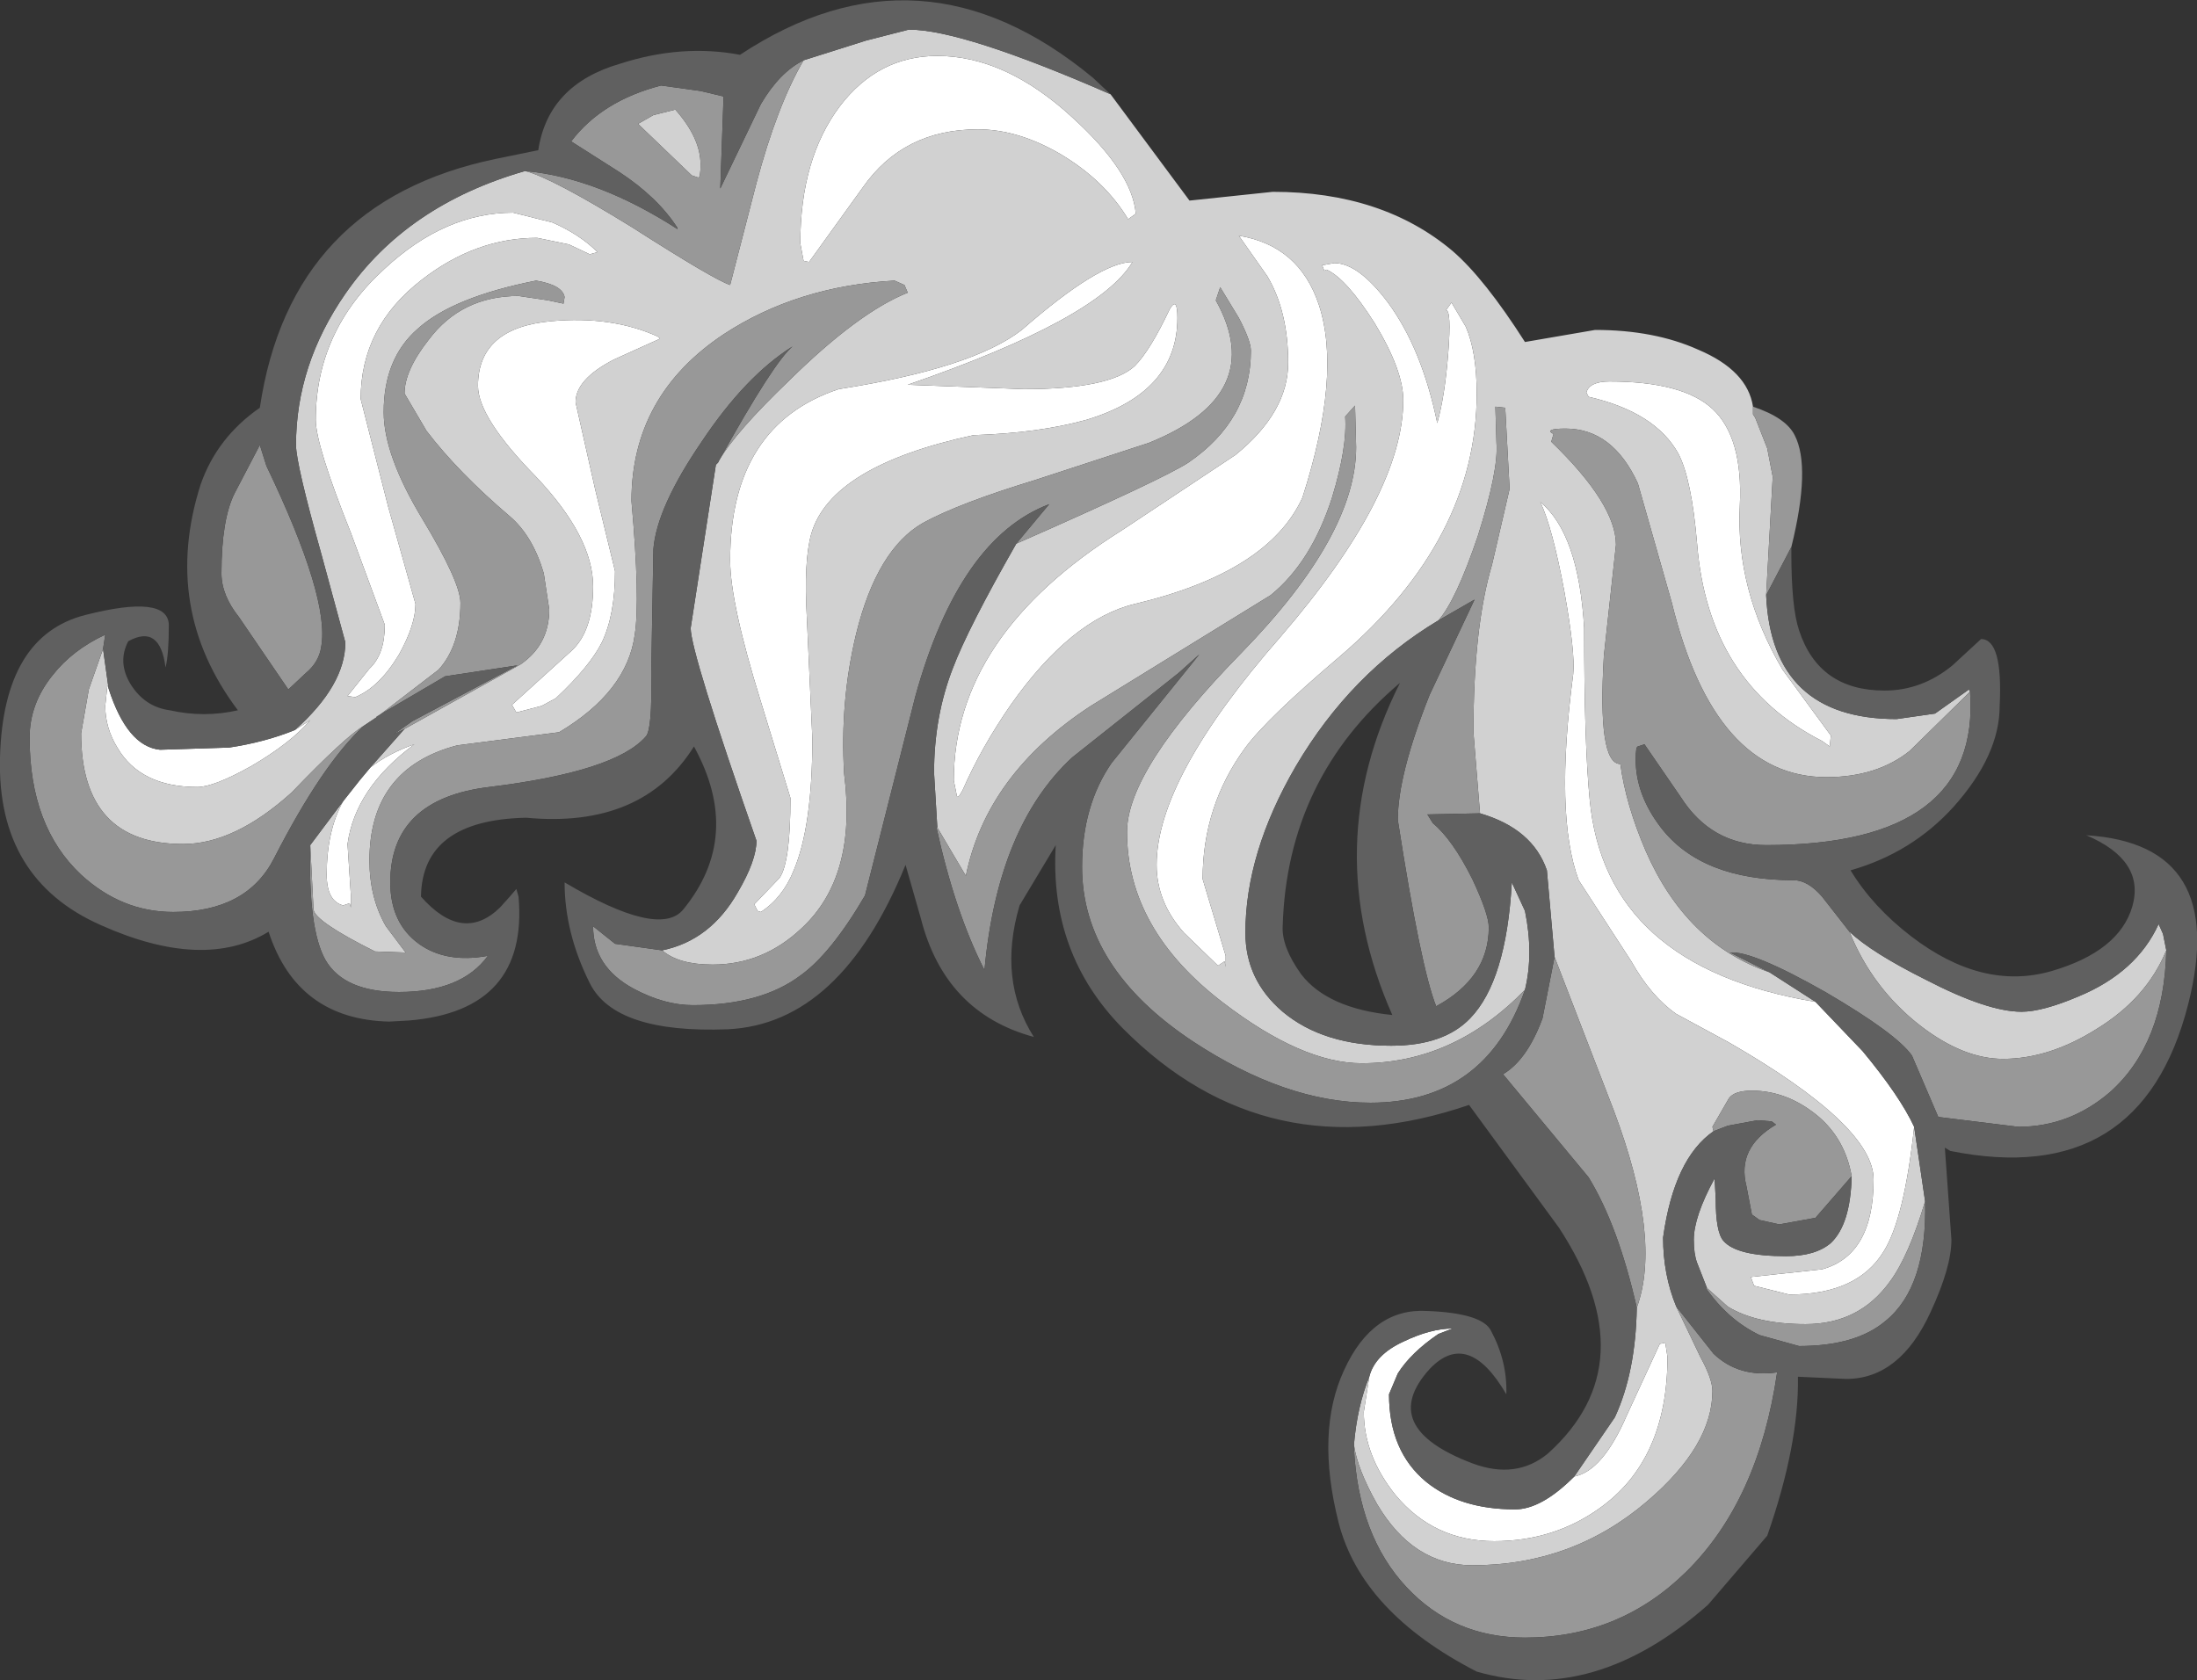 <?xml version="1.0" encoding="UTF-8" standalone="no"?>
<svg xmlns:ffdec="https://www.free-decompiler.com/flash" xmlns:xlink="http://www.w3.org/1999/xlink" ffdec:objectType="shape" height="76.65px" width="100.2px" xmlns="http://www.w3.org/2000/svg">
  <rect width="100%" height="100%" fill="#333333" stroke="none"/>
  <g transform="matrix(1.0, 0.0, 0.0, 1.0, 68.15, 51.6)">
    <path d="M15.35 -18.05 L15.3 -17.55 14.95 -17.8 Q9.75 -20.45 9.25 -26.8 9.0 -29.75 8.4 -30.9 7.35 -32.8 4.3 -33.5 L4.2 -33.7 Q4.35 -34.2 5.25 -34.2 8.6 -34.2 9.95 -32.95 11.35 -31.65 11.2 -28.55 11.0 -24.7 13.15 -21.05 L15.35 -18.05 M3.65 15.75 Q4.95 15.5 6.05 12.95 L7.55 9.7 7.8 9.65 7.9 10.3 Q7.9 15.0 4.8 17.2 2.7 18.7 0.0 18.7 -2.75 18.7 -4.5 16.6 -5.95 14.8 -5.95 12.8 L-5.7 11.2 Q-5.45 10.2 -4.15 9.6 -2.9 9.0 -1.9 9.0 L-2.55 9.25 Q-3.8 10.1 -4.4 11.05 L-4.8 12.0 Q-4.8 14.6 -3.1 16.0 -1.55 17.25 0.95 17.25 2.15 17.25 3.65 15.75 M19.15 -0.2 Q18.7 4.0 17.75 5.5 16.55 7.45 13.45 7.45 L11.85 7.05 11.7 6.65 14.95 6.3 Q17.3 5.65 17.3 2.2 17.3 -0.25 10.7 -4.05 L8.3 -5.35 Q7.15 -6.15 6.25 -7.75 L3.85 -11.45 Q2.75 -14.4 3.6 -20.85 3.7 -21.8 3.2 -24.6 2.65 -27.55 2.1 -28.7 3.85 -27.25 4.1 -22.95 4.1 -17.7 4.35 -15.15 5.05 -7.5 14.65 -5.9 L16.8 -3.65 Q18.5 -1.6 19.15 -0.2 M-54.7 -18.3 L-54.0 -18.75 Q-54.9 -17.7 -56.7 -16.65 -58.4 -15.7 -59.15 -15.7 -61.75 -15.7 -62.8 -17.5 -63.35 -18.4 -63.35 -19.4 L-63.25 -20.35 -63.2 -20.2 -62.75 -19.65 -63.2 -20.2 Q-62.35 -17.55 -60.85 -17.4 L-57.7 -17.5 Q-56.05 -17.75 -54.7 -18.3 M-51.25 -16.6 Q-50.4 -17.25 -49.25 -17.65 -51.95 -15.65 -52.3 -13.1 L-52.15 -10.8 -52.15 -10.2 -52.2 -10.4 -52.5 -10.3 Q-53.25 -10.5 -53.25 -11.7 -53.25 -13.7 -52.5 -15.05 L-51.75 -16.0 -51.25 -16.6 M-40.9 -40.1 L-41.25 -40.0 -42.2 -40.45 -43.65 -40.75 Q-46.45 -40.75 -48.9 -38.85 -51.7 -36.7 -51.7 -33.4 L-50.45 -28.5 -49.2 -24.05 Q-49.2 -23.1 -49.95 -21.75 -50.85 -20.25 -51.95 -19.8 L-52.3 -19.85 -51.3 -21.1 Q-50.6 -21.75 -50.6 -23.1 L-52.15 -27.3 Q-53.75 -31.3 -53.75 -32.45 -53.75 -36.5 -50.6 -39.35 -47.85 -41.9 -44.75 -41.9 L-42.95 -41.45 Q-41.7 -40.9 -40.9 -40.1 M-38.15 -36.25 L-38.05 -36.15 -40.15 -35.2 Q-41.9 -34.3 -41.9 -33.25 L-41.0 -29.25 -40.1 -25.55 Q-40.1 -23.55 -40.7 -22.3 -41.25 -21.2 -42.8 -19.75 L-43.45 -19.4 -44.6 -19.1 -44.8 -19.45 -42.1 -21.9 Q-41.1 -22.8 -41.1 -24.85 -41.1 -27.1 -43.7 -29.85 -46.35 -32.55 -46.35 -34.0 -46.35 -36.65 -43.0 -36.95 -40.25 -37.2 -38.15 -36.25 M-2.6 -32.3 Q-2.25 -33.55 -2.1 -35.5 -1.95 -37.45 -2.2 -37.45 L-1.95 -37.8 -1.3 -36.7 Q-0.8 -35.55 -0.8 -33.65 -0.8 -27.0 -7.05 -21.65 -10.35 -18.85 -11.35 -17.5 -13.3 -14.85 -13.3 -11.5 L-12.25 -8.0 -12.25 -7.5 -12.3 -7.75 -12.6 -7.55 -14.15 -9.05 Q-15.4 -10.45 -15.4 -12.15 -15.4 -16.1 -9.75 -22.55 -4.15 -29.05 -4.15 -33.35 -4.15 -34.7 -5.45 -36.85 -6.75 -38.9 -7.65 -39.3 L-7.75 -39.25 -7.85 -39.5 -7.3 -39.6 Q-6.2 -39.6 -4.85 -37.8 -3.3 -35.7 -2.6 -32.3 M-24.25 -15.55 L-24.4 -15.3 -24.5 -15.25 -24.65 -16.0 Q-24.65 -22.6 -17.0 -27.4 L-11.8 -30.85 Q-9.4 -32.8 -9.4 -35.05 -9.4 -37.4 -10.35 -39.0 L-11.65 -40.85 Q-8.9 -40.4 -8.0 -37.7 -6.95 -34.5 -8.75 -28.9 -10.3 -25.5 -16.4 -24.05 -19.3 -23.35 -22.05 -19.45 -23.4 -17.5 -24.25 -15.55 M-16.35 -41.85 L-16.7 -41.6 Q-17.75 -43.35 -19.75 -44.55 -21.7 -45.7 -23.55 -45.7 -26.95 -45.7 -28.8 -43.05 L-31.25 -39.65 -31.5 -39.7 -31.65 -40.5 Q-31.65 -44.35 -29.85 -46.75 -28.1 -49.05 -25.4 -49.05 -22.3 -49.05 -19.25 -46.25 -16.5 -43.75 -16.35 -41.85 M-16.5 -39.65 Q-18.05 -37.05 -26.75 -34.05 L-21.45 -33.85 Q-17.55 -33.85 -16.4 -34.9 -15.7 -35.6 -14.8 -37.5 -14.45 -38.1 -14.45 -37.1 -14.45 -33.7 -18.6 -32.45 -20.75 -31.85 -23.75 -31.75 -30.25 -30.35 -31.15 -27.25 -31.5 -26.0 -31.35 -23.4 L-31.1 -17.9 Q-31.1 -13.9 -31.95 -11.9 -32.45 -10.65 -33.45 -10.0 L-33.6 -10.05 -33.75 -10.35 -32.6 -11.55 Q-32.1 -12.25 -32.1 -15.2 L-33.45 -19.6 Q-34.85 -24.1 -34.85 -26.05 -34.85 -32.2 -29.9 -33.85 -23.8 -34.8 -21.55 -36.55 -18.0 -39.65 -16.5 -39.65" fill="#ffffff" fill-rule="evenodd" stroke="none"/>
    <path d="M15.35 -18.05 L13.15 -21.05 Q11.0 -24.7 11.2 -28.55 11.35 -31.65 9.95 -32.95 8.6 -34.2 5.25 -34.2 4.35 -34.2 4.2 -33.7 L4.3 -33.5 Q7.35 -32.8 8.4 -30.9 9.0 -29.75 9.25 -26.8 9.75 -20.45 14.95 -17.8 L15.3 -17.55 15.35 -18.05 M-0.65 -14.5 L-0.95 -18.2 Q-0.95 -23.0 -0.1 -25.85 L0.7 -29.3 0.5 -33.0 0.05 -33.05 0.1 -31.4 Q0.2 -30.15 -0.75 -27.15 -1.75 -24.2 -2.55 -23.3 -6.55 -20.9 -9.05 -16.65 -11.35 -12.7 -11.35 -9.05 -11.35 -6.9 -9.65 -5.45 -7.8 -3.9 -4.7 -3.9 -2.3 -3.9 -1.1 -5.15 0.55 -6.85 0.8 -11.35 L1.4 -10.05 Q1.8 -8.1 1.4 -6.45 -1.85 -3.1 -6.05 -3.1 -8.75 -3.1 -12.35 -5.85 -16.75 -9.2 -16.75 -13.65 -16.75 -16.5 -11.5 -21.85 -6.3 -27.2 -6.3 -31.2 L-6.35 -33.1 -6.8 -32.6 Q-6.7 -31.2 -7.4 -28.9 -8.35 -25.95 -10.2 -24.45 L-18.4 -19.4 Q-23.15 -16.3 -24.1 -11.65 L-25.4 -13.85 -25.55 -16.35 Q-25.55 -18.9 -24.7 -21.1 -24.0 -22.95 -21.8 -26.8 -15.1 -29.75 -13.95 -30.5 -11.1 -32.45 -11.1 -35.6 -11.1 -36.05 -11.65 -37.1 L-12.5 -38.5 -12.7 -37.9 Q-10.3 -33.6 -15.75 -31.4 L-20.95 -29.7 Q-24.4 -28.65 -26.05 -27.75 -28.15 -26.55 -29.1 -22.7 -29.85 -19.6 -29.65 -16.3 -29.05 -11.6 -31.6 -9.25 -33.35 -7.6 -35.65 -7.6 -37.2 -7.6 -37.95 -8.25 -35.75 -8.7 -34.5 -10.9 -33.65 -12.35 -33.65 -13.25 -36.65 -21.85 -36.65 -22.95 L-35.5 -30.4 -35.4 -30.5 -35.35 -30.6 Q-34.6 -31.9 -32.15 -34.25 -29.0 -37.35 -26.75 -38.25 L-26.9 -38.6 -27.35 -38.8 Q-31.8 -38.55 -35.15 -36.35 -39.35 -33.55 -39.35 -28.75 -38.95 -24.25 -39.2 -22.65 -39.55 -20.05 -42.65 -18.2 L-47.3 -17.6 Q-51.3 -16.55 -51.3 -12.35 -51.3 -10.65 -50.55 -9.35 L-49.65 -8.15 -51.05 -8.2 Q-53.75 -9.55 -53.85 -10.1 L-54.0 -13.05 -52.5 -15.05 Q-53.25 -13.7 -53.25 -11.7 -53.25 -10.5 -52.5 -10.3 L-52.2 -10.4 -52.15 -10.2 -52.15 -10.8 -52.3 -13.1 Q-51.95 -15.65 -49.25 -17.65 -50.4 -17.25 -51.25 -16.6 L-49.7 -18.35 -44.4 -21.3 Q-43.1 -22.2 -43.1 -23.8 L-43.35 -25.45 Q-43.85 -27.15 -44.9 -28.05 -47.25 -30.05 -48.7 -31.95 L-49.7 -33.65 Q-49.7 -34.7 -48.6 -36.1 -47.1 -38.1 -44.5 -38.1 L-43.15 -37.9 -42.45 -37.75 -42.4 -38.05 Q-42.5 -38.6 -43.7 -38.8 -47.5 -38.05 -49.1 -36.6 -50.65 -35.25 -50.65 -32.8 -50.65 -30.85 -48.9 -27.95 -47.15 -25.05 -47.15 -24.1 -47.15 -22.15 -48.15 -21.05 L-50.95 -18.9 -51.55 -18.5 Q-52.4 -18.0 -54.85 -15.45 -57.45 -13.1 -59.8 -13.1 -64.45 -13.1 -64.45 -18.15 L-64.1 -20.15 -63.45 -22.0 -63.2 -20.2 -63.25 -20.35 -63.35 -19.4 Q-63.35 -18.4 -62.8 -17.5 -61.75 -15.7 -59.15 -15.7 -58.4 -15.7 -56.7 -16.65 -54.9 -17.7 -54.0 -18.75 L-54.7 -18.3 Q-52.4 -20.35 -52.4 -22.3 L-53.5 -26.35 Q-54.65 -30.45 -54.65 -31.3 -54.65 -34.95 -52.4 -38.2 -49.6 -42.25 -44.2 -43.8 -43.0 -43.5 -39.35 -41.25 -35.6 -38.85 -34.85 -38.6 L-33.65 -43.25 Q-32.7 -46.8 -31.5 -48.85 L-28.65 -49.75 -26.7 -50.25 Q-24.25 -50.25 -17.5 -47.3 L-13.9 -42.45 -10.1 -42.85 Q-5.1 -42.85 -1.9 -40.15 -0.45 -38.9 1.4 -36.0 L4.6 -36.55 Q7.3 -36.55 9.3 -35.65 11.55 -34.7 11.8 -33.05 L11.8 -32.7 11.9 -32.55 12.45 -31.15 12.7 -29.85 12.4 -24.45 Q12.65 -18.8 18.35 -18.8 L20.1 -19.05 21.65 -20.15 21.7 -20.05 18.95 -17.35 Q17.45 -16.15 15.15 -16.15 10.05 -16.15 8.1 -24.1 L6.55 -29.55 Q5.4 -32.05 3.25 -32.05 2.25 -32.05 2.7 -31.8 L2.6 -31.45 Q5.55 -28.6 5.55 -26.75 L5.0 -21.7 Q4.7 -16.75 5.75 -16.75 6.0 -14.9 6.9 -12.8 8.75 -8.55 12.55 -7.25 L14.65 -5.9 Q5.05 -7.5 4.35 -15.15 4.1 -17.7 4.1 -22.95 3.85 -27.25 2.1 -28.7 2.65 -27.55 3.2 -24.6 3.7 -21.8 3.6 -20.85 2.75 -14.4 3.85 -11.45 L6.25 -7.75 Q7.15 -6.15 8.3 -5.35 L10.7 -4.05 Q17.3 -0.25 17.3 2.2 17.3 5.65 14.95 6.3 L11.7 6.65 11.85 7.05 13.45 7.45 Q16.55 7.45 17.75 5.5 18.7 4.0 19.15 -0.2 L19.65 3.2 Q18.9 5.7 18.05 6.85 16.65 8.8 14.2 8.8 11.95 8.8 10.65 8.0 L9.7 7.15 9.25 6.0 Q9.1 5.6 9.1 4.95 9.1 3.9 10.05 2.15 L10.1 3.1 Q10.1 4.6 10.45 5.0 11.05 5.7 13.3 5.7 14.65 5.7 15.35 5.1 16.25 4.25 16.3 2.05 16.0 0.35 14.75 -0.7 13.35 -1.85 11.75 -1.85 10.95 -1.85 10.7 -1.5 L9.95 -0.2 10.0 0.0 Q8.2 1.25 7.7 4.85 7.7 6.55 8.3 8.0 L9.4 10.3 Q9.95 11.3 9.95 11.85 9.95 14.35 6.95 16.9 3.55 19.8 -1.0 19.8 -3.7 19.8 -5.35 17.0 -6.25 15.4 -6.4 14.3 -6.25 12.55 -5.7 11.2 L-5.95 12.8 Q-5.95 14.8 -4.5 16.6 -2.75 18.7 0.0 18.7 2.7 18.7 4.8 17.2 7.9 15.0 7.9 10.3 L7.8 9.65 7.55 9.7 6.05 12.95 Q4.95 15.5 3.65 15.75 L5.5 13.05 Q6.45 11.0 6.5 8.05 7.65 4.9 5.45 -0.95 L2.75 -7.95 2.4 -11.9 Q1.75 -13.8 -0.65 -14.5 M16.2 -9.1 Q17.2 -8.15 19.7 -6.9 22.5 -5.45 24.05 -5.45 25.0 -5.45 26.65 -6.15 29.3 -7.25 30.3 -9.45 L30.5 -9.0 30.65 -8.25 Q29.75 -6.05 27.45 -4.65 25.3 -3.3 23.2 -3.3 21.4 -3.3 19.45 -4.8 17.25 -6.5 16.2 -9.1 M-40.9 -40.1 Q-41.7 -40.9 -42.95 -41.45 L-44.75 -41.9 Q-47.85 -41.9 -50.6 -39.35 -53.75 -36.5 -53.75 -32.45 -53.75 -31.3 -52.15 -27.3 L-50.6 -23.1 Q-50.6 -21.75 -51.3 -21.1 L-52.3 -19.85 -51.95 -19.8 Q-50.85 -20.25 -49.95 -21.75 -49.2 -23.1 -49.2 -24.05 L-50.45 -28.5 -51.7 -33.4 Q-51.7 -36.7 -48.9 -38.85 -46.45 -40.75 -43.65 -40.75 L-42.2 -40.45 -41.25 -40.0 -40.9 -40.1 M-38.15 -36.25 Q-40.25 -37.2 -43.0 -36.95 -46.35 -36.65 -46.35 -34.0 -46.35 -32.55 -43.7 -29.85 -41.1 -27.1 -41.1 -24.85 -41.1 -22.8 -42.1 -21.9 L-44.8 -19.45 -44.6 -19.1 -43.45 -19.4 -42.8 -19.75 Q-41.25 -21.2 -40.7 -22.3 -40.1 -23.55 -40.1 -25.55 L-41.0 -29.25 -41.9 -33.25 Q-41.9 -34.3 -40.15 -35.2 L-38.05 -36.15 -38.15 -36.25 M-16.5 -39.65 Q-18.0 -39.65 -21.55 -36.55 -23.8 -34.8 -29.9 -33.85 -34.85 -32.2 -34.85 -26.05 -34.85 -24.1 -33.45 -19.6 L-32.1 -15.2 Q-32.1 -12.25 -32.6 -11.55 L-33.75 -10.35 -33.6 -10.05 -33.45 -10.0 Q-32.45 -10.65 -31.95 -11.9 -31.1 -13.9 -31.1 -17.9 L-31.35 -23.4 Q-31.5 -26.0 -31.15 -27.25 -30.25 -30.35 -23.75 -31.75 -20.75 -31.85 -18.6 -32.45 -14.45 -33.7 -14.45 -37.1 -14.45 -38.1 -14.8 -37.5 -15.7 -35.6 -16.4 -34.9 -17.55 -33.85 -21.45 -33.85 L-26.75 -34.05 Q-18.05 -37.05 -16.5 -39.65 M-16.35 -41.85 Q-16.5 -43.75 -19.25 -46.25 -22.3 -49.05 -25.4 -49.05 -28.1 -49.05 -29.85 -46.75 -31.65 -44.35 -31.65 -40.5 L-31.5 -39.7 -31.25 -39.65 -28.8 -43.05 Q-26.95 -45.7 -23.55 -45.7 -21.7 -45.7 -19.75 -44.55 -17.75 -43.35 -16.7 -41.6 L-16.35 -41.85 M-24.25 -15.55 Q-23.4 -17.5 -22.05 -19.45 -19.3 -23.35 -16.4 -24.05 -10.3 -25.5 -8.75 -28.9 -6.95 -34.5 -8.0 -37.7 -8.9 -40.4 -11.65 -40.85 L-10.35 -39.0 Q-9.4 -37.4 -9.4 -35.05 -9.4 -32.8 -11.8 -30.85 L-17.0 -27.4 Q-24.65 -22.6 -24.65 -16.0 L-24.5 -15.25 -24.4 -15.3 -24.25 -15.55 M-2.6 -32.3 Q-3.3 -35.7 -4.85 -37.8 -6.2 -39.6 -7.3 -39.6 L-7.85 -39.5 -7.75 -39.25 -7.65 -39.3 Q-6.75 -38.9 -5.45 -36.85 -4.15 -34.7 -4.15 -33.35 -4.15 -29.05 -9.75 -22.55 -15.4 -16.1 -15.4 -12.15 -15.4 -10.45 -14.15 -9.05 L-12.6 -7.55 -12.3 -7.75 -12.25 -7.5 -12.25 -8.0 -13.3 -11.5 Q-13.3 -14.85 -11.35 -17.5 -10.35 -18.85 -7.05 -21.65 -0.8 -27.0 -0.8 -33.65 -0.8 -35.55 -1.3 -36.7 L-1.95 -37.8 -2.2 -37.45 Q-1.95 -37.45 -2.1 -35.5 -2.25 -33.55 -2.6 -32.3 M-37.35 -46.6 Q-36.2 -45.3 -36.2 -44.1 -36.2 -43.5 -36.3 -43.5 L-36.6 -43.6 -39.05 -45.95 -38.35 -46.35 -37.35 -46.6" fill="#d1d1d1" fill-rule="evenodd" stroke="none"/>
    <path d="M-2.55 -23.3 Q-1.75 -24.2 -0.75 -27.15 0.2 -30.15 0.1 -31.4 L0.05 -33.05 0.5 -33.0 0.7 -29.3 -0.1 -25.85 Q-0.95 -23.0 -0.95 -18.2 L-0.65 -14.5 -3.05 -14.45 -2.8 -14.05 Q-1.9 -13.3 -1.0 -11.5 -0.25 -9.9 -0.25 -9.3 -0.25 -7.0 -2.65 -5.7 -3.35 -7.45 -4.4 -14.2 -4.4 -16.25 -2.95 -19.9 L-0.9 -24.25 -2.55 -23.3 M2.75 -7.95 L5.45 -0.95 Q7.65 4.9 6.5 8.05 5.65 4.3 4.3 2.1 L0.4 -2.6 Q1.5 -3.25 2.2 -5.15 L2.75 -7.95 M-6.4 14.3 Q-6.25 15.4 -5.35 17.0 -3.7 19.8 -1.0 19.8 3.55 19.8 6.95 16.9 9.95 14.35 9.95 11.85 9.95 11.3 9.4 10.3 L8.3 8.0 10.0 10.15 Q11.15 11.25 12.9 11.0 12.05 16.85 8.75 20.1 5.7 23.1 1.4 23.1 -1.85 23.1 -4.0 20.8 -6.2 18.45 -6.4 14.45 L-6.4 14.3 M10.0 0.0 L9.95 -0.2 10.7 -1.5 Q10.95 -1.85 11.75 -1.85 13.35 -1.85 14.75 -0.7 16.0 0.35 16.3 2.05 L14.65 3.95 13.0 4.25 12.1 4.05 11.75 3.8 11.5 2.5 Q11.05 0.75 12.85 -0.3 L12.65 -0.45 12.0 -0.5 10.65 -0.25 10.0 0.0 M9.7 7.15 L10.65 8.0 Q11.95 8.8 14.2 8.8 16.65 8.8 18.05 6.85 18.9 5.7 19.65 3.2 19.75 7.1 17.85 8.65 16.5 9.8 13.9 9.8 L12.1 9.3 Q10.65 8.6 9.65 7.15 L9.7 7.15 M12.55 -7.25 Q8.75 -8.55 6.9 -12.8 6.0 -14.9 5.75 -16.75 4.7 -16.75 5.0 -21.7 L5.55 -26.75 Q5.55 -28.6 2.6 -31.45 L2.7 -31.8 Q2.25 -32.05 3.25 -32.05 5.4 -32.05 6.55 -29.55 L8.1 -24.1 Q10.05 -16.15 15.15 -16.15 17.45 -16.15 18.95 -17.35 L21.7 -20.05 Q22.2 -13.05 12.4 -13.05 9.9 -13.05 8.5 -15.25 L6.85 -17.65 6.55 -17.55 Q6.45 -17.55 6.45 -16.95 6.45 -15.35 7.6 -13.85 9.45 -11.45 13.65 -11.45 14.3 -11.45 14.95 -10.7 L16.2 -9.1 Q17.25 -6.5 19.45 -4.8 21.4 -3.3 23.2 -3.3 25.3 -3.3 27.45 -4.65 29.75 -6.05 30.65 -8.25 30.55 -4.0 28.1 -1.8 26.25 -0.2 23.9 -0.2 L20.25 -0.65 19.05 -3.45 Q18.35 -4.45 15.1 -6.35 11.75 -8.25 10.75 -8.15 L12.55 -7.25 M12.4 -24.45 L12.7 -29.85 12.45 -31.15 11.9 -32.55 11.8 -32.7 11.8 -33.05 Q13.3 -32.55 13.7 -31.75 14.45 -30.3 13.55 -26.65 L12.4 -24.45 M-31.5 -48.85 Q-32.7 -46.8 -33.65 -43.25 L-34.85 -38.6 Q-35.6 -38.85 -39.35 -41.25 -43.0 -43.5 -44.2 -43.8 -40.9 -43.5 -37.25 -41.15 L-37.25 -41.2 Q-38.15 -42.6 -39.9 -43.75 L-42.1 -45.15 Q-40.7 -47.0 -38.0 -47.7 L-36.2 -47.45 -35.15 -47.2 -35.3 -43.0 -33.45 -46.85 Q-32.6 -48.3 -31.5 -48.85 M-63.45 -22.0 L-64.1 -20.15 -64.45 -18.15 Q-64.45 -13.1 -59.8 -13.1 -57.45 -13.1 -54.85 -15.45 -52.4 -18.0 -51.55 -18.5 -53.45 -16.75 -55.65 -12.45 -56.9 -10.0 -60.25 -10.0 -62.6 -10.0 -64.45 -11.7 -66.8 -13.9 -66.8 -17.95 -66.8 -19.5 -65.75 -20.8 -64.85 -21.95 -63.35 -22.65 L-63.45 -22.0 M-50.95 -18.9 L-48.15 -21.05 Q-47.15 -22.15 -47.15 -24.1 -47.15 -25.05 -48.9 -27.95 -50.65 -30.85 -50.65 -32.8 -50.65 -35.25 -49.1 -36.6 -47.5 -38.05 -43.7 -38.8 -42.5 -38.6 -42.4 -38.05 L-42.45 -37.75 -43.15 -37.9 -44.5 -38.1 Q-47.1 -38.1 -48.6 -36.1 -49.7 -34.7 -49.7 -33.65 L-48.7 -31.95 Q-47.25 -30.05 -44.9 -28.05 -43.85 -27.15 -43.35 -25.45 L-43.1 -23.8 Q-43.1 -22.2 -44.4 -21.3 L-49.7 -18.35 -50.2 -18.1 -49.35 -18.7 -44.55 -21.25 -47.85 -20.75 -51.0 -18.9 -50.95 -18.9 M-54.0 -13.05 L-53.85 -10.1 Q-53.75 -9.55 -51.05 -8.2 L-49.65 -8.15 -50.55 -9.35 Q-51.3 -10.65 -51.3 -12.35 -51.3 -16.55 -47.3 -17.6 L-42.65 -18.2 Q-39.55 -20.05 -39.2 -22.65 -38.95 -24.25 -39.35 -28.75 -39.35 -33.55 -35.15 -36.35 -31.8 -38.55 -27.35 -38.8 L-26.9 -38.6 -26.75 -38.25 Q-29.0 -37.35 -32.15 -34.25 -34.6 -31.9 -35.35 -30.6 -32.85 -35.1 -32.0 -35.8 -34.15 -34.45 -36.15 -31.45 -38.2 -28.45 -38.35 -26.55 L-38.45 -20.85 Q-38.4 -18.3 -38.7 -18.0 -40.1 -16.4 -45.85 -15.7 -50.35 -15.15 -50.35 -11.35 -50.35 -9.5 -49.05 -8.55 -47.8 -7.65 -45.9 -8.0 -47.1 -6.35 -49.95 -6.35 -52.45 -6.35 -53.3 -7.8 -54.1 -9.2 -54.0 -13.05 M-37.95 -8.25 Q-37.2 -7.6 -35.65 -7.6 -33.35 -7.6 -31.6 -9.25 -29.05 -11.6 -29.65 -16.3 -29.85 -19.6 -29.1 -22.7 -28.15 -26.55 -26.05 -27.75 -24.4 -28.65 -20.95 -29.7 L-15.75 -31.4 Q-10.3 -33.6 -12.7 -37.9 L-12.5 -38.5 -11.65 -37.1 Q-11.1 -36.05 -11.1 -35.6 -11.1 -32.45 -13.95 -30.5 -15.1 -29.75 -21.8 -26.8 L-20.3 -28.6 Q-24.4 -27.05 -26.4 -19.85 L-28.7 -10.75 Q-30.25 -8.1 -31.65 -7.1 -33.45 -5.75 -36.55 -5.75 -37.85 -5.75 -39.25 -6.5 -41.1 -7.5 -41.1 -9.35 L-40.1 -8.55 -37.95 -8.25 M-25.4 -13.85 L-24.1 -11.65 Q-23.15 -16.3 -18.4 -19.4 L-10.2 -24.45 Q-8.35 -25.95 -7.4 -28.9 -6.7 -31.2 -6.8 -32.6 L-6.35 -33.1 -6.3 -31.2 Q-6.3 -27.2 -11.5 -21.85 -16.75 -16.5 -16.75 -13.65 -16.75 -9.2 -12.35 -5.85 -8.75 -3.1 -6.05 -3.1 -1.85 -3.1 1.4 -6.45 -0.4 -1.3 -5.65 -1.3 -9.5 -1.3 -13.75 -4.1 -18.8 -7.45 -18.8 -12.05 -18.8 -14.85 -17.45 -16.8 L-13.45 -21.75 -14.4 -20.9 -19.25 -17.05 Q-22.65 -13.9 -23.25 -7.35 -24.6 -10.0 -25.45 -13.9 L-25.4 -13.85 M-56.0 -30.35 Q-53.1 -24.3 -53.5 -22.1 -53.6 -21.4 -54.2 -20.9 L-55.0 -20.15 -57.25 -23.45 Q-58.05 -24.45 -58.05 -25.45 -58.05 -27.9 -57.45 -29.1 L-56.3 -31.3 -56.0 -30.35 M-37.35 -46.6 L-38.35 -46.35 -39.05 -45.95 -36.6 -43.6 -36.3 -43.5 Q-36.2 -43.5 -36.2 -44.1 -36.2 -45.3 -37.35 -46.6" fill="#989898" fill-rule="evenodd" stroke="none"/>
    <path d="M-0.65 -14.5 Q1.75 -13.8 2.4 -11.9 L2.75 -7.95 2.2 -5.15 Q1.5 -3.25 0.4 -2.6 L4.3 2.1 Q5.65 4.3 6.5 8.05 6.45 11.0 5.5 13.05 L3.65 15.75 Q2.15 17.25 0.95 17.25 -1.55 17.25 -3.1 16.0 -4.8 14.6 -4.8 12.0 L-4.4 11.05 Q-3.8 10.1 -2.55 9.25 L-1.9 9.0 Q-2.9 9.0 -4.15 9.6 -5.45 10.2 -5.7 11.2 -6.25 12.55 -6.4 14.3 L-6.4 14.45 Q-6.2 18.45 -4.0 20.8 -1.85 23.1 1.4 23.1 5.7 23.1 8.75 20.1 12.05 16.85 12.9 11.0 11.15 11.25 10.0 10.15 L8.3 8.0 Q7.7 6.55 7.7 4.85 8.2 1.25 10.0 0.0 L10.65 -0.25 12.0 -0.5 12.65 -0.45 12.85 -0.3 Q11.05 0.75 11.5 2.5 L11.75 3.8 12.1 4.05 13.0 4.25 14.65 3.95 16.3 2.05 Q16.25 4.25 15.35 5.1 14.65 5.7 13.3 5.7 11.05 5.7 10.45 5.0 10.1 4.6 10.1 3.1 L10.05 2.15 Q9.1 3.9 9.1 4.95 9.1 5.6 9.25 6.0 L9.7 7.15 9.65 7.15 Q10.65 8.6 12.1 9.3 L13.9 9.8 Q16.5 9.8 17.85 8.65 19.75 7.1 19.65 3.2 L19.15 -0.2 Q18.5 -1.6 16.8 -3.65 L14.65 -5.9 12.55 -7.25 10.75 -8.15 Q11.75 -8.25 15.1 -6.35 18.35 -4.45 19.05 -3.45 L20.25 -0.65 23.9 -0.2 Q26.25 -0.2 28.1 -1.8 30.55 -4.0 30.65 -8.25 L30.5 -9.0 30.3 -9.45 Q29.3 -7.25 26.65 -6.15 25.0 -5.45 24.05 -5.45 22.5 -5.45 19.7 -6.9 17.2 -8.15 16.2 -9.1 L14.95 -10.7 Q14.3 -11.45 13.65 -11.45 9.45 -11.45 7.6 -13.85 6.45 -15.35 6.45 -16.95 6.45 -17.55 6.55 -17.55 L6.85 -17.65 8.5 -15.25 Q9.9 -13.05 12.4 -13.05 22.2 -13.05 21.7 -20.05 L21.65 -20.15 20.1 -19.05 18.35 -18.8 Q12.65 -18.8 12.4 -24.45 L13.55 -26.65 13.55 -26.35 Q13.55 -23.9 13.9 -22.85 14.8 -20.1 17.8 -20.1 19.5 -20.1 20.9 -21.25 L22.2 -22.45 Q23.2 -22.45 23.05 -19.4 23.05 -17.15 20.95 -14.8 19.05 -12.7 16.25 -11.9 17.25 -10.25 19.0 -8.9 22.25 -6.4 25.4 -7.3 28.5 -8.2 29.1 -10.25 29.7 -12.35 27.0 -13.5 33.5 -13.1 31.65 -5.8 29.5 2.65 20.8 0.9 L20.55 0.75 20.85 4.95 Q20.85 6.2 19.9 8.25 18.5 11.3 16.05 11.3 L13.85 11.2 Q13.9 14.3 12.45 18.45 L9.75 21.6 Q4.55 26.2 -0.8 24.65 -6.05 21.95 -7.1 17.85 -8.15 13.7 -6.85 10.9 -5.55 8.05 -3.05 8.2 -0.55 8.3 -0.15 9.1 0.6 10.5 0.55 12.0 -1.2 9.0 -2.95 10.85 -5.35 13.5 -1.0 15.15 1.0 15.9 2.45 14.7 7.0 10.6 2.95 4.4 L-1.15 -1.2 Q-10.35 1.95 -16.95 -4.7 -20.3 -8.1 -20.0 -13.05 L-21.65 -10.3 Q-22.65 -6.9 -21.0 -4.3 -25.05 -5.4 -26.15 -9.7 L-26.85 -12.15 Q-29.8 -4.9 -34.95 -4.65 -40.1 -4.45 -41.25 -6.75 -42.4 -9.05 -42.4 -11.35 -38.1 -8.8 -37.0 -10.1 -34.25 -13.45 -36.5 -17.55 -38.85 -13.8 -44.15 -14.3 -48.9 -14.2 -48.95 -10.7 -47.05 -8.55 -45.35 -10.2 L-44.9 -10.7 -44.6 -11.05 -44.5 -10.7 Q-44.05 -5.5 -49.5 -5.05 L-50.4 -5.0 Q-54.6 -5.1 -55.9 -9.1 -58.85 -7.3 -63.55 -9.4 -68.3 -11.5 -68.15 -17.05 -68.0 -22.6 -64.25 -23.55 -60.5 -24.5 -60.45 -23.1 -60.45 -21.75 -60.6 -21.15 -60.85 -23.15 -62.3 -22.35 -62.8 -21.4 -62.2 -20.4 -61.55 -19.35 -60.4 -19.2 -58.85 -18.85 -57.3 -19.2 -60.8 -23.85 -59.0 -29.5 -58.25 -31.65 -56.3 -33.0 -54.9 -42.4 -45.55 -44.35 L-43.6 -44.75 Q-43.15 -47.75 -39.85 -48.7 -37.05 -49.6 -34.4 -49.1 -26.15 -54.55 -18.3 -48.05 L-17.5 -47.3 Q-24.25 -50.25 -26.7 -50.25 L-28.65 -49.75 -31.5 -48.85 Q-32.6 -48.3 -33.45 -46.85 L-35.3 -43.0 -35.15 -47.2 -36.2 -47.45 -38.0 -47.7 Q-40.7 -47.0 -42.1 -45.15 L-39.9 -43.75 Q-38.15 -42.6 -37.25 -41.2 L-37.25 -41.15 Q-40.9 -43.5 -44.2 -43.8 -49.6 -42.25 -52.4 -38.2 -54.65 -34.95 -54.65 -31.3 -54.65 -30.45 -53.5 -26.35 L-52.4 -22.3 Q-52.4 -20.35 -54.7 -18.3 -56.05 -17.75 -57.7 -17.5 L-60.85 -17.4 Q-62.35 -17.55 -63.2 -20.2 L-62.75 -19.65 -63.2 -20.2 -63.45 -22.0 -63.35 -22.65 Q-64.85 -21.95 -65.75 -20.8 -66.8 -19.5 -66.8 -17.95 -66.8 -13.9 -64.45 -11.7 -62.6 -10.0 -60.25 -10.0 -56.9 -10.0 -55.65 -12.45 -53.45 -16.75 -51.55 -18.5 L-50.95 -18.9 -51.0 -18.9 -47.85 -20.75 -44.55 -21.25 -49.35 -18.7 -50.2 -18.1 -49.7 -18.35 -51.25 -16.6 -51.75 -16.0 -52.5 -15.05 -54.0 -13.05 Q-54.1 -9.2 -53.3 -7.8 -52.45 -6.35 -49.95 -6.35 -47.1 -6.35 -45.9 -8.0 -47.8 -7.65 -49.05 -8.55 -50.35 -9.5 -50.35 -11.35 -50.35 -15.15 -45.85 -15.7 -40.1 -16.4 -38.7 -18.0 -38.4 -18.3 -38.45 -20.85 L-38.35 -26.55 Q-38.2 -28.45 -36.15 -31.45 -34.15 -34.45 -32.0 -35.8 -32.85 -35.1 -35.35 -30.6 L-35.4 -30.5 -35.5 -30.4 -36.65 -22.95 Q-36.65 -21.85 -33.65 -13.25 -33.65 -12.35 -34.5 -10.9 -35.75 -8.7 -37.95 -8.25 L-40.1 -8.55 -41.1 -9.35 Q-41.1 -7.5 -39.25 -6.5 -37.85 -5.75 -36.55 -5.75 -33.45 -5.75 -31.65 -7.1 -30.25 -8.1 -28.7 -10.75 L-26.4 -19.85 Q-24.4 -27.05 -20.3 -28.6 L-21.8 -26.8 Q-24.0 -22.95 -24.7 -21.1 -25.55 -18.9 -25.55 -16.35 L-25.4 -13.85 -25.45 -13.9 Q-24.6 -10.0 -23.25 -7.35 -22.65 -13.9 -19.25 -17.05 L-14.4 -20.9 -13.45 -21.75 -17.45 -16.8 Q-18.8 -14.85 -18.8 -12.05 -18.8 -7.45 -13.75 -4.1 -9.5 -1.3 -5.65 -1.3 -0.4 -1.3 1.4 -6.45 1.8 -8.1 1.4 -10.05 L0.8 -11.35 Q0.55 -6.85 -1.1 -5.15 -2.3 -3.9 -4.7 -3.9 -7.8 -3.9 -9.65 -5.45 -11.35 -6.9 -11.35 -9.05 -11.35 -12.7 -9.05 -16.65 -6.55 -20.9 -2.55 -23.3 L-0.9 -24.25 -2.95 -19.9 Q-4.4 -16.25 -4.4 -14.2 -3.35 -7.45 -2.65 -5.7 -0.25 -7.0 -0.25 -9.3 -0.25 -9.9 -1.0 -11.5 -1.9 -13.3 -2.8 -14.05 L-3.05 -14.45 -0.65 -14.5 M-56.0 -30.35 L-56.3 -31.3 -57.45 -29.1 Q-58.05 -27.9 -58.05 -25.45 -58.05 -24.45 -57.25 -23.45 L-55.0 -20.15 -54.2 -20.9 Q-53.6 -21.4 -53.5 -22.1 -53.1 -24.3 -56.0 -30.35 M-4.3 -20.45 Q-9.45 -16.1 -9.65 -9.35 -9.7 -8.4 -8.8 -7.15 -7.6 -5.6 -4.65 -5.3 -8.05 -13.0 -4.3 -20.45" fill="#606060" fill-rule="evenodd" stroke="none"/>
  </g>
</svg>
